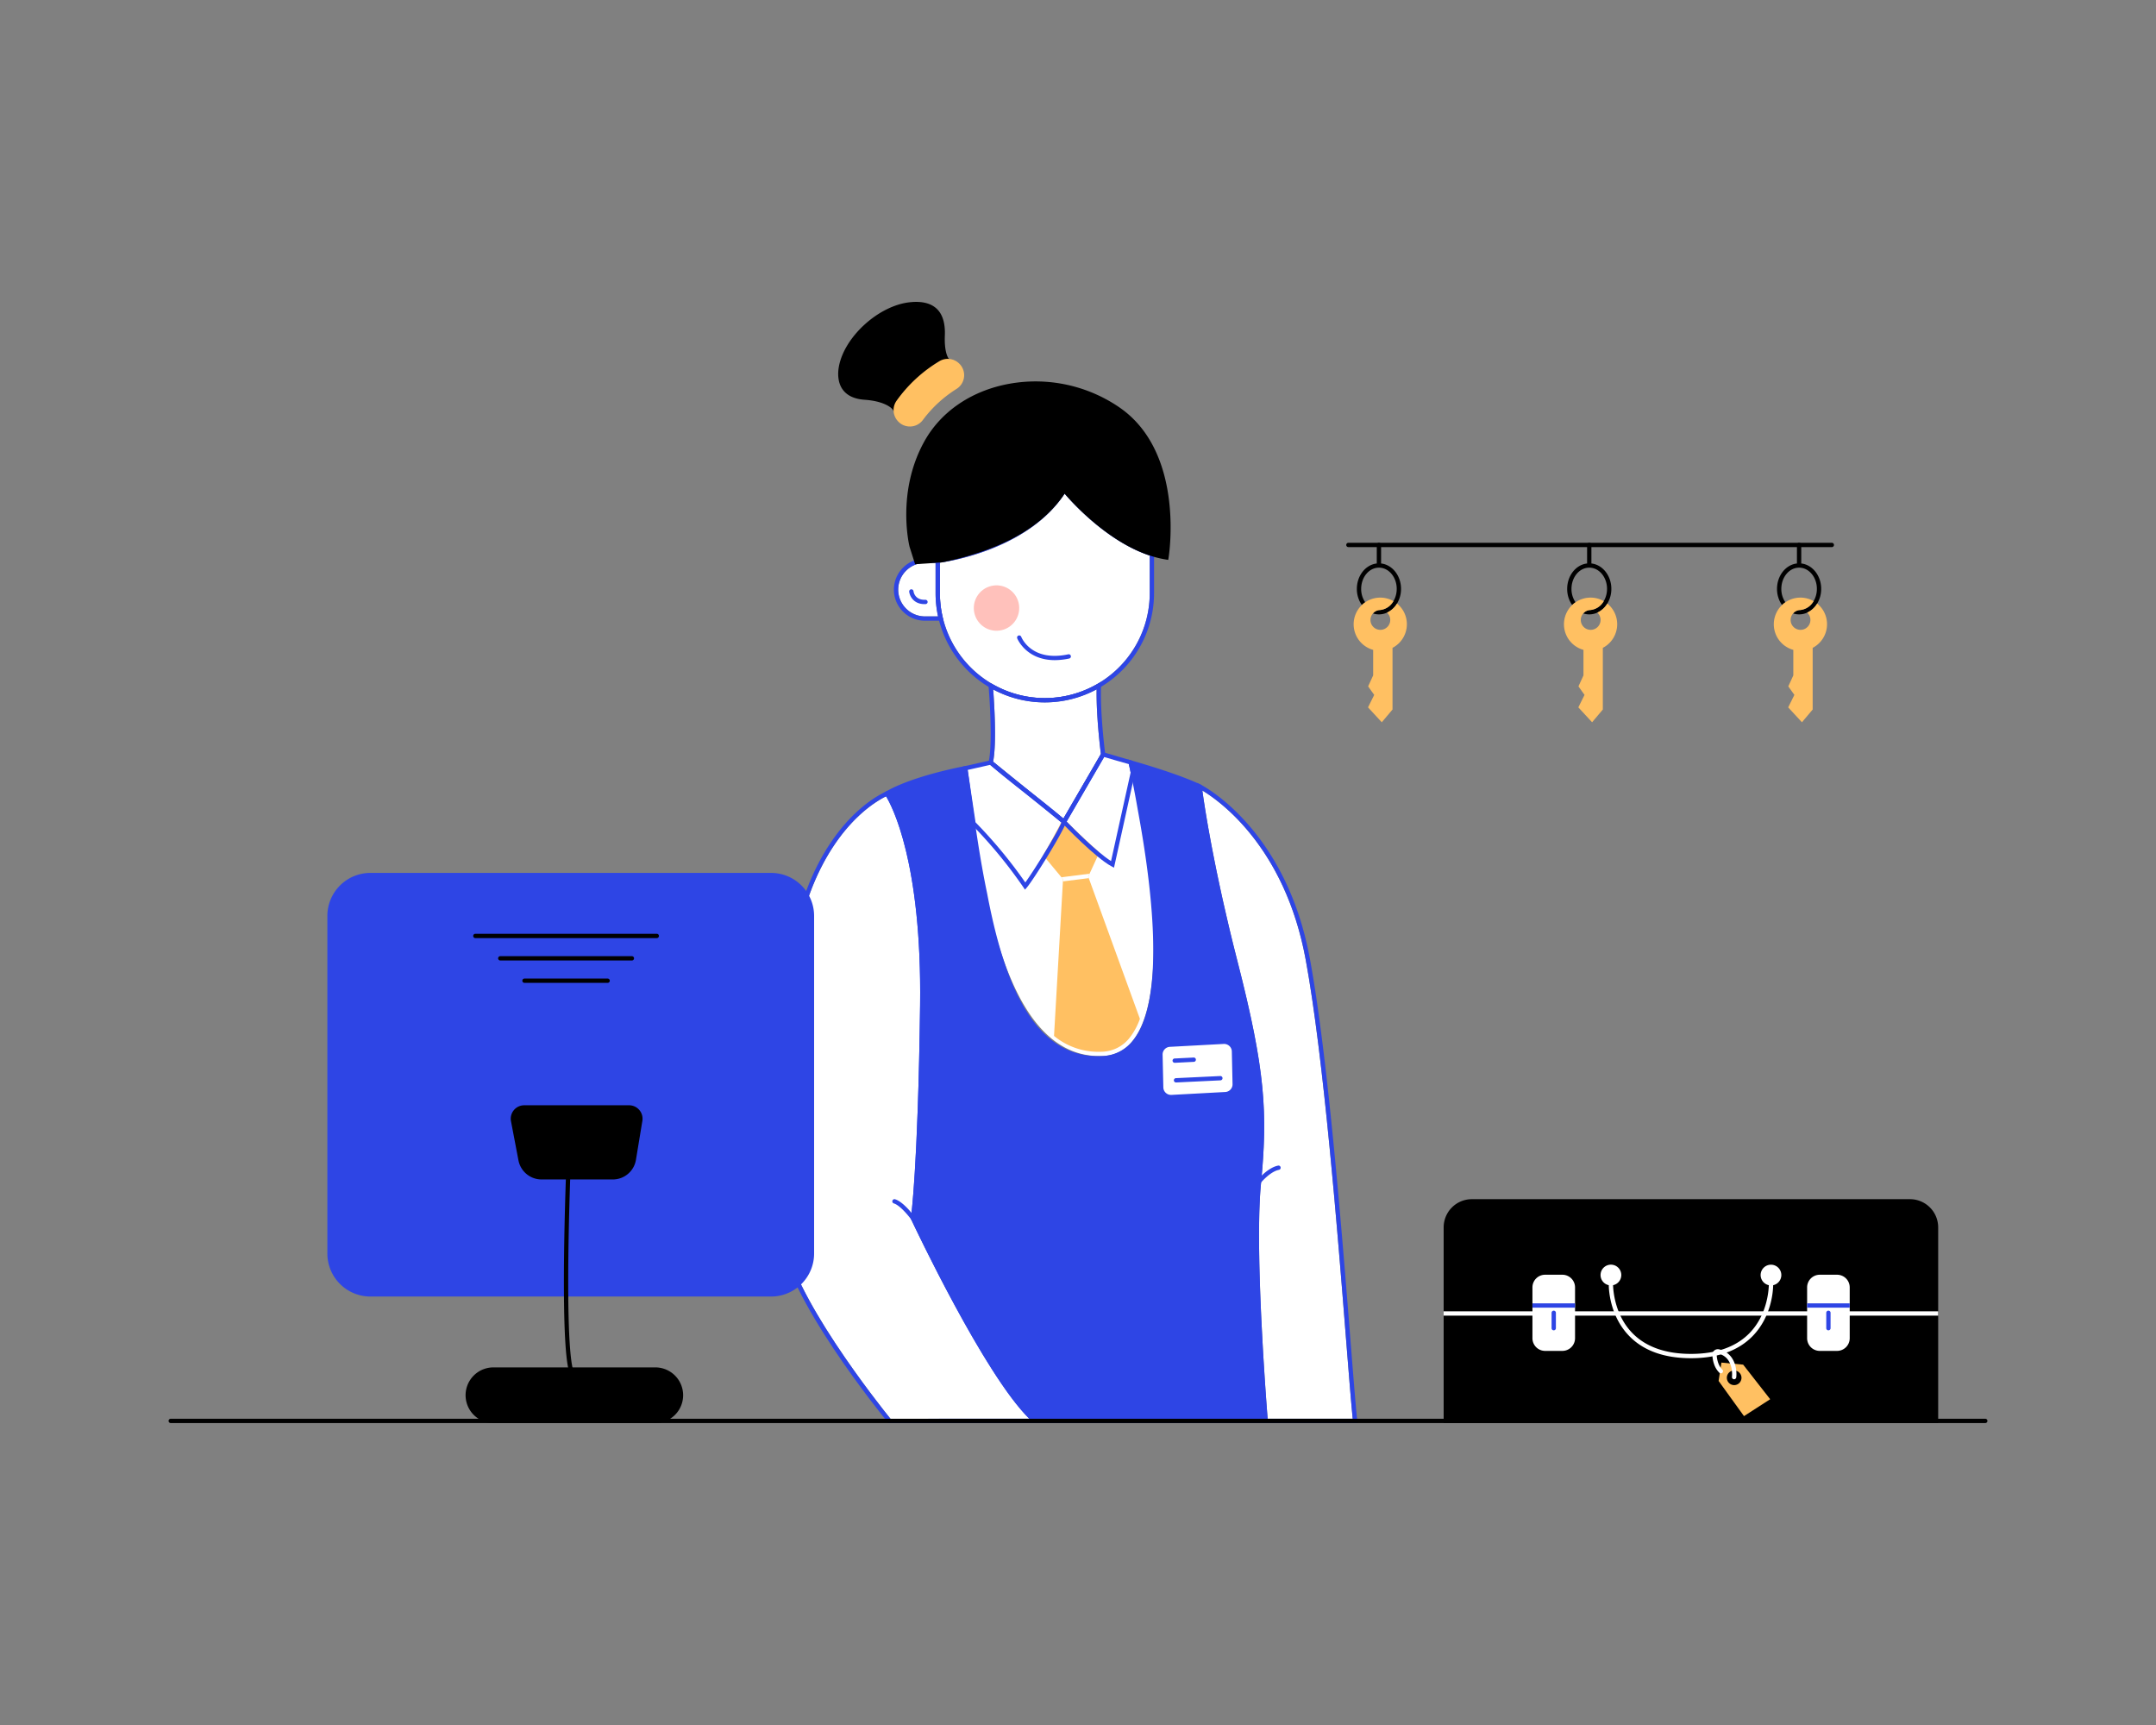 <svg xmlns="http://www.w3.org/2000/svg" data-name="Tow Color" viewBox="0 0 1000 800"><rect x="0" y="0" width="1000" height="800" fill="#808080" stroke="none"/><g data-name="Hotel receptionist"><g data-name="Layer 2"><path d="M898.97 569.212v90.76H669.6v-90.76a13.079 13.079 0 0 1 13.06-13.07h203.25a13.079 13.079 0 0 1 13.06 13.07Z"/><path fill="#fff" d="M669.6 608.152h229.37v2H669.6z"/><path fill="#fff" d="M826.22 591.322a4.8 4.8 0 1 0-5.8 4.7c-.1 3.1-1.01 14.01-8.87 22.14-6.25 6.46-15.42 9.73-27.25 9.73s-21-3.28-27.25-9.73c-7.87-8.13-8.78-19.05-8.87-22.14a4.81 4.81 0 1 0-2 0c.07 3.32.96 14.75 9.43 23.51 6.64 6.88 16.3 10.36 28.7 10.36s22.06-3.49 28.7-10.36c8.47-8.77 9.36-20.2 9.43-23.51a4.809 4.809 0 0 0 3.78-4.7ZM730.54 597.052v23.57a5.887 5.887 0 0 1-5.87 5.88h-8.02a5.881 5.881 0 0 1-5.87-5.88v-23.57a5.872 5.872 0 0 1 5.87-5.87h8.02a5.879 5.879 0 0 1 5.87 5.87ZM857.94 597.052v23.57a5.881 5.881 0 0 1-5.87 5.88h-8.02a5.881 5.881 0 0 1-5.87-5.88v-23.57a5.872 5.872 0 0 1 5.87-5.87h8.02a5.872 5.872 0 0 1 5.87 5.87Z"/><path fill="#2e45e5" d="M720.66 607.842a1.003 1.003 0 0 0-1 1v7.12a1 1 0 0 0 2 0v-7.12a.997.997 0 0 0-1-1ZM848.06 607.842a1.003 1.003 0 0 0-1 1v7.12a1 1 0 0 0 2 0v-7.12a.997.997 0 0 0-1-1ZM730.54 604.472v1.98a.57.57 0 0 1-.13.01h-19.63v-2h19.63a.57.57 0 0 1 .13.01ZM838.18 604.462h19.76v2h-19.76z"/><path fill="#ffc062" d="m808.52 632.882-10.09-.95-1.3 8.51 11.77 16.31 12.15-7.83Zm-4.18 9.49a3.395 3.395 0 1 1 3.4-3.39 3.393 3.393 0 0 1-3.4 3.39Z"/><path fill="#fff" d="M797.35 625.782a2.546 2.546 0 0 0-2.22.53 2.497 2.497 0 0 0-.9 2.03c.12 2.45.78 5.87 3.25 8.29a.997.997 0 0 0 1.39-1.43c-2.11-2.06-2.56-5.24-2.65-6.95a.488.488 0 0 1 .18-.4.584.584 0 0 1 .49-.12c7.37 1.69 6.48 10.44 6.44 10.81a.992.992 0 0 0 .88 1.1c.04 0 .08.01.11.01a1.003 1.003 0 0 0 .99-.89c.45-3.76-.66-11.31-7.96-12.98Z"/></g><g data-name="Layer 3"><path fill="#fff" d="m524.45 353.652-.01-.03-12.79-3.73-18.15 31.26-33.99-27.52-11.81 2.67 3.41 22.57c6.65 46.96 18.97 112.64 60.54 110.87 43.47-1.84 13.35-133.67 12.8-136.09ZM533.27 257.632v17.45a48.666 48.666 0 0 1-73.24 42.01l-.23-.13a48.711 48.711 0 0 1-23.66-37.5c-.13-1.47-.2-2.94-.2-4.38v-14.15c6.05-.85 41.15-6.78 57.86-31.99 3.87 4.52 20 22.24 39.47 28.69Z"/><path fill="#2e45e5" d="M534.57 255.952c-22.01-6.96-39.92-29.09-40.1-29.32l-.88-1.1-.75 1.2c-17.33 27.69-57.6 32.28-58.01 32.33l-.89.09v15.93c0 1.5.07 3.03.2 4.56a50.763 50.763 0 0 0 24.86 39.17l.25.14a50.665 50.665 0 0 0 76.02-43.87v-18.91Zm-1.3 19.13a48.666 48.666 0 0 1-73.24 42.01l-.23-.13a48.711 48.711 0 0 1-23.66-37.5c-.13-1.47-.2-2.94-.2-4.38v-14.15c6.05-.85 41.15-6.78 57.86-31.99 3.87 4.52 20 22.24 39.47 28.69Z"/><circle cx="462.205" cy="281.992" r="10.53" fill="#ffc1bb" transform="rotate(-13.286 462.205 281.992)"/><path fill="#fff" d="M435.09 285.872h-6.07a12.428 12.428 0 0 1-12.41-12.41 12.428 12.428 0 0 1 12.41-12.41h4.92v14.03c0 1.5.07 3.03.2 4.56a52.952 52.952 0 0 0 .95 6.23Z"/><path fill="#2e45e5" d="M437.32 286.632a48.727 48.727 0 0 1-1.18-7.17c-.13-1.47-.2-2.94-.2-4.38v-16.03h-6.92a14.41 14.41 0 0 0 0 28.82h8.6Zm-8.3-25.58h4.92v14.03c0 1.5.07 3.03.2 4.56a52.967 52.967 0 0 0 .95 6.23h-6.07a12.428 12.428 0 0 1-12.41-12.41 12.428 12.428 0 0 1 12.41-12.41ZM496.69 304.222a1.003 1.003 0 0 0-1.19-.77c-16.98 3.62-21.64-7.64-21.83-8.13a.997.997 0 1 0-1.86.72c.04.12 4.09 10.11 17.42 10.11a32.287 32.287 0 0 0 6.69-.75.995.995 0 0 0 .77-1.18Z"/><path d="M518.79 188.652a68.762 68.762 0 0 0-54.18-9.94c-15.91 3.81-28.63 13.02-35.83 25.91-13.19 23.65-6.98 48.63-6.91 48.93l2.57 8.12 12.54-.87.46-.09c27.17-5.65 46.12-16.34 56.36-31.77 3.92 4.57 20.39 22.66 40.17 28.91a48.107 48.107 0 0 0 6.89 1.65l.98.16.17-.98c.08-.48 7.99-49.07-23.22-70.03ZM439.89 166.082c-.02-.02-1.97-2.5-1.65-10.47.23-5.68-1.05-9.88-3.81-12.46-2.74-2.56-6.92-3.57-12.42-2.98-14.61 1.56-30.63 16.21-32.97 30.15-.42 2.48-.7 7.16 2.07 10.67 2.06 2.61 5.39 4.09 9.88 4.4 10.1.7 12.94 4.38 12.96 4.41l.93 1.33.77-1.43c.07-.13 7.34-13.35 23.93-22.09l1.07-.59Z"/><path fill="#fff" d="m510.62 349.682-17.4 29.96-32.6-26.4c1.73-8.56.49-27.45.04-33.5a50.7 50.7 0 0 0 47.98-.05c-.21 12.21 1.66 27.53 1.98 29.99Z"/><path fill="#2e45e5" d="M512.64 349.762c-.02-.19-2.43-18.48-1.95-31.77l.07-1.82-1.58.92a48.67 48.67 0 0 1-49.15 0l-.25-.14h-1.36l.09 1.09c.03.25 2.2 26.04.03 35.36l-.15.61 35.39 28.65 18.74-32.27.17-.29Zm-52.02 3.48c1.73-8.56.49-27.45.04-33.5a50.7 50.7 0 0 0 47.98-.05c-.21 12.21 1.66 27.53 1.98 29.99l-17.4 29.96Z"/><path fill="#ffc062" d="m445.22 168.932-.1-.1a7.548 7.548 0 0 0-9.38-1.34 66 66 0 0 0-19.91 18.38 7.524 7.524 0 0 0 .61 9.42l.09.1a7.45 7.45 0 0 0 5.5 2.41c.13 0 .27 0 .4-.01a7.478 7.478 0 0 0 5.61-3.01 57.385 57.385 0 0 1 7.91-8.64 58.37 58.37 0 0 1 7.75-5.8 7.501 7.501 0 0 0 1.52-11.41ZM492.32 406.852l-8.52-10.25.38-.62c2.53-4.07 8.38-15.18 8.43-15.29l.65-1.23.96 1c5.71 5.95 15.04 14.29 15.14 14.37l.55.49-4.54 9.87-.63 1.37.25.69 23.72 65.24a30.809 30.809 0 0 1-4.57 8.54 16.856 16.856 0 0 1-12.99 6.73c-.53.02-1.05.03-1.57.03a32.225 32.225 0 0 1-20.7-7.37l4.12-71.65.06-1.03Z"/><path fill="#2e45e5" d="M494.16 380.402c-5.43-4.72-11.33-9.33-17.04-13.8-5.69-4.44-11.57-9.04-16.95-13.72l-.39-.34-13.21 2.99 4.02 26.78.24.23a214.827 214.827 0 0 1 23.85 28.97l.73 1.08.86-.99c3.08-3.58 16.63-25.38 18.18-30.14l.21-.63Zm-18.6 28.85a218.114 218.114 0 0 0-23.09-27.89l-3.64-24.29 10.41-2.35c5.31 4.6 11.07 9.1 16.65 13.46 5.5 4.3 11.19 8.75 16.43 13.27-2.12 5.16-12.93 22.62-16.76 27.8Z"/><path fill="#2e45e5" d="m525.29 352.832-1.05-.31c-2.31-.67-12.31-3.59-12.31-3.59l-.75-.22-18.92 32.59.52.54c.62.66 15.34 16 22.76 19.93l1.16.62 9.76-44.12Zm-30.55 28.17 17.38-29.93 5.64 1.65c3.15.91 4.85 1.41 5.82 1.65l.83 3.89-9.08 41.08c-6.64-4.14-18.02-15.7-20.59-18.34Z"/><path fill="#2e45e5" d="M588.12 659.972H416.05l-.24-.65c-5.83-15.9-5.5-280.08-5.48-291.32v-.58l.5-.29c12.83-7.4 35.72-11.64 36.69-11.82l1.02-.18.15 1.02c.54 3.7 1.09 7.75 1.68 12.06 1.86 13.63 4.1 30 7.5 46.22 2.91 15.29 6.63 29.97 11.95 42.33 5.24 12.17 11.5 20.91 18.9 26.33a34.171 34.171 0 0 0 20.74 6.7c.59 0 1.18-.01 1.78-.04a18.782 18.782 0 0 0 14.47-7.48 30.382 30.382 0 0 0 4.02-6.98v-.01c7.52-17.76 6.85-51.85-2.02-99.81l-.06-.35c-2.19-12.54-4.12-20.99-4.19-21.27l-.38-1.66 1.63.47c23.28 6.66 31.82 11.03 32.17 11.22l.47.24.06.53c.04.3 3.8 31.36 16.5 80.95 13.02 50.82 14.15 70.46 10.94 103.66-3.14 32.42 3.12 108.86 3.18 109.63Z"/><path fill="#fff" d="M571.35 487.632a3.511 3.511 0 0 0-1.15-2.54 3.596 3.596 0 0 0-2.62-.95l-24.96 1.35a3.559 3.559 0 0 0-3.38 3.65l.34 15.15a3.563 3.563 0 0 0 3.56 3.49h.2l24.96-1.35a3.559 3.559 0 0 0 3.38-3.65ZM477.44 657.972l-64.4.02c-4.05-4.99-47.55-59.27-49.33-86.4-1.92-29.35 3.09-117.47 5.09-130.33 6.28-40.54 25.75-63.65 42.17-71.97 2.72 4.45 16.65 30.65 15.79 96.94-.98 75.97-4.23 98.41-4.26 98.63l-.04.3.12.27c1.42 3.01 33.92 71.98 54.86 92.54Z"/><path fill="#2e45e5" d="M480.65 658.222c-19.88-17.21-53.78-88.41-56.13-93.37.39-2.92 3.32-27.16 4.24-98.59.96-73.87-15.9-97.86-16.62-98.85l-.49-.67-.75.36c-17.04 8.19-37.57 31.89-44.08 73.86-2 12.9-7.03 101.32-5.1 130.76 1.9 28.95 48.1 85.51 50.07 87.9l.3.37 70.58-.02ZM368.8 441.262c6.28-40.54 25.75-63.65 42.17-71.97 2.72 4.45 16.65 30.65 15.79 96.94-.98 75.97-4.23 98.41-4.26 98.63l-.04.3.12.27c1.42 3.01 33.92 71.98 54.86 92.54l-64.4.02c-4.05-4.99-47.55-59.27-49.33-86.4-1.92-29.35 3.09-117.47 5.09-130.33Z"/><path fill="#2e45e5" d="M424.3 564.422c-.21-.29-5.11-7.03-9.15-8.24a1.003 1.003 0 0 0-.58 1.92c2.82.85 6.8 5.7 8.1 7.5a1.01 1.01 0 0 0 .81.42.96.96 0 0 0 .58-.19 1.013 1.013 0 0 0 .24-1.41Z"/><path fill="#fff" d="M627.42 657.972h-39.46c-.7-8.8-6.06-78.22-3.12-108.71 3.22-33.19 2.09-52.82-10.93-103.66-10.89-42.53-15.21-71.43-16.24-78.99 7.55 4.51 38.19 25.77 47.9 78.25 8.4 45.45 14.88 127.23 18.75 176.09 1.3 16.3 2.33 29.35 3.1 37.02ZM505.37 405.192l-13.05 1.66.74.89-.06 1.03 11.99-1.52-.25-.69.63-1.37z"/><path fill="#2e45e5" d="M629.52 658.872c-.78-7.47-1.85-20.98-3.2-38.08-3.88-48.9-10.37-130.74-18.79-176.29-11.24-60.78-50.28-80.45-50.67-80.64l-1.65-.8.22 1.82c.03.31 3.81 31.49 16.54 81.22 12.95 50.54 14.08 70.04 10.88 102.96-3.15 32.61 3.13 109.22 3.19 109.99l.08.92h43.52Zm-41.56-.9c-.7-8.8-6.06-78.22-3.12-108.71 3.22-33.19 2.09-52.82-10.93-103.66-10.89-42.53-15.21-71.43-16.24-78.99 7.55 4.51 38.19 25.77 47.9 78.25 8.4 45.45 14.88 127.23 18.75 176.09 1.3 16.3 2.33 29.35 3.1 37.02ZM429.21 278.162c-4.84.19-5.46-3.55-5.51-3.98a1.002 1.002 0 0 0-1.99.24c.24 2.03 2.03 5.75 7.12 5.75.15 0 .31 0 .47-.01a1.004 1.004 0 0 0 .96-1.04 1.02 1.02 0 0 0-1.05-.96Z"/><path fill="#2e45e5" d="M592.82 540.572c-4.78.91-9.43 6.5-9.63 6.74a1.009 1.009 0 0 0 .13 1.41 1.025 1.025 0 0 0 .64.23.99.99 0 0 0 .77-.36c.04-.05 4.39-5.27 8.46-6.05a.994.994 0 0 0 .79-1.17.98.98 0 0 0-1.16-.8ZM553.63 490.452l-8.8.44a1 1 0 0 0 .05 2h.05l8.8-.44a1.004 1.004 0 0 0 .95-1.05.986.986 0 0 0-1.05-.95ZM565.98 499.032l-20.54.98a1 1 0 0 0 .05 2h.05l20.54-.98a1.001 1.001 0 1 0-.1-2Z"/></g><g data-name="Layer 4"><path d="M849.64 251.732H625.42a1 1 0 0 0 0 2h224.22a1 1 0 0 0 0-2Z"/><path d="M649.83 273.102a13.027 13.027 0 0 1-1.87 6.81 10.648 10.648 0 0 1-4.64 4.2 8.885 8.885 0 0 1-6.52.37 4.533 4.533 0 0 1 2.97-1.55c.08 0 .15-.01.23-.01a8.05 8.05 0 0 0 6.31-4.14 11.14 11.14 0 0 0 1.52-5.68c0-5.43-3.7-9.84-8.25-9.84-4.54 0-8.24 4.41-8.24 9.84a10.94 10.94 0 0 0 1.87 6.22 13.605 13.605 0 0 0-1.55 1.27 12.928 12.928 0 0 1-2.32-7.49c0-6.14 4.06-11.2 9.24-11.78v-8.59a1 1 0 0 1 2 0v8.59c5.18.58 9.25 5.64 9.25 11.78Z"/><path fill="#ffc062" d="M652.54 289.502a12.359 12.359 0 0 1-6.66 10.95v28.6l-4.98 5.91-6.38-6.91 2.87-5.78-2.82-3.95 2.33-5.1v-11.83a12.331 12.331 0 0 1-5.24-20.8 13.602 13.602 0 0 1 1.55-1.27 12.365 12.365 0 0 1 6.99-2.17 12.18 12.18 0 0 1 6.11 1.63 8.05 8.05 0 0 1-6.31 4.14c-.08 0-.15.01-.23.01a4.634 4.634 0 0 0-4.12 4.58 4.59 4.59 0 1 0 7.67-3.4 10.648 10.648 0 0 0 4.64-4.2 12.291 12.291 0 0 1 4.58 9.59Z"/><path d="M747.38 273.102a13.027 13.027 0 0 1-1.87 6.81 10.648 10.648 0 0 1-4.64 4.2 8.885 8.885 0 0 1-6.52.37 4.533 4.533 0 0 1 2.97-1.55c.08 0 .15-.01.23-.01a8.05 8.05 0 0 0 6.31-4.14 11.139 11.139 0 0 0 1.52-5.68c0-5.43-3.7-9.84-8.25-9.84-4.54 0-8.24 4.41-8.24 9.84a10.94 10.94 0 0 0 1.87 6.22 13.605 13.605 0 0 0-1.55 1.27 12.928 12.928 0 0 1-2.32-7.49c0-6.14 4.06-11.2 9.24-11.78v-8.59a1 1 0 0 1 2 0v8.59c5.18.58 9.25 5.64 9.25 11.78Z"/><path fill="#ffc062" d="M750.09 289.502a12.359 12.359 0 0 1-6.66 10.95v28.6l-4.98 5.91-6.38-6.91 2.87-5.78-2.82-3.95 2.33-5.1v-11.83a12.331 12.331 0 0 1-5.24-20.8 13.602 13.602 0 0 1 1.55-1.27 12.365 12.365 0 0 1 6.99-2.17 12.18 12.18 0 0 1 6.11 1.63 8.05 8.05 0 0 1-6.31 4.14c-.08 0-.15.01-.23.01a4.634 4.634 0 0 0-4.12 4.58 4.59 4.59 0 1 0 7.67-3.4 10.648 10.648 0 0 0 4.64-4.2 12.291 12.291 0 0 1 4.58 9.59Z"/><path d="M844.71 273.102a13.027 13.027 0 0 1-1.87 6.81 10.648 10.648 0 0 1-4.64 4.2 8.885 8.885 0 0 1-6.52.37 4.533 4.533 0 0 1 2.97-1.55c.08 0 .15-.01.23-.01a8.05 8.05 0 0 0 6.31-4.14 11.14 11.14 0 0 0 1.52-5.68c0-5.43-3.7-9.84-8.25-9.84-4.54 0-8.24 4.41-8.24 9.84a10.94 10.94 0 0 0 1.87 6.22 13.605 13.605 0 0 0-1.55 1.27 12.928 12.928 0 0 1-2.32-7.49c0-6.14 4.06-11.2 9.24-11.78v-8.59a1 1 0 1 1 2 0v8.59c5.18.58 9.25 5.64 9.25 11.78Z"/><path fill="#ffc062" d="M847.42 289.502a12.359 12.359 0 0 1-6.66 10.95v28.6l-4.98 5.91-6.38-6.91 2.87-5.78-2.82-3.95 2.33-5.1v-11.83a12.331 12.331 0 0 1-5.24-20.8 13.602 13.602 0 0 1 1.55-1.27 12.365 12.365 0 0 1 6.99-2.17 12.18 12.18 0 0 1 6.11 1.63 8.05 8.05 0 0 1-6.31 4.14c-.08 0-.15.01-.23.01a4.634 4.634 0 0 0-4.12 4.58 4.59 4.59 0 1 0 7.67-3.4 10.648 10.648 0 0 0 4.64-4.2 12.291 12.291 0 0 1 4.58 9.59Z"/></g><g data-name="Layer 5"><path fill="#2e45e5" d="M357.67 404.832h-185.9a19.952 19.952 0 0 0-19.93 19.93v156.6a19.952 19.952 0 0 0 19.93 19.93h185.9a19.952 19.952 0 0 0 19.93-19.93v-156.6a19.952 19.952 0 0 0-19.93-19.93Z"/><path d="M296.54 514.792a6.222 6.222 0 0 0-4.75-2.2h-48.66a6.235 6.235 0 0 0-6.12 7.41l3.46 18.13a10.915 10.915 0 0 0 10.71 8.86h33.03a10.868 10.868 0 0 0 10.76-9.13l2.97-18.02a6.213 6.213 0 0 0-1.4-5.05ZM304.63 433.062h-84.15a1 1 0 0 0 0 2h84.15a1 1 0 0 0 0-2ZM293.08 443.442h-61.04a1 1 0 0 0 0 2h61.04a1 1 0 1 0 0-2ZM281.83 453.822h-38.56a1 1 0 0 0 0 2h38.56a1 1 0 0 0 0-2Z"/><path d="M264.63 542.202a1.004 1.004 0 0 0-.96-1.04.985.985 0 0 0-1.04.96c-.01.32-1.28 32.23-1.05 59.04a.994.994 0 0 0 1 .99h.01a.997.997 0 0 0 .99-1.01c-.22-26.75 1.04-58.62 1.05-58.94Z"/><path d="M265.69 634.922c-1.26-5.19-1.97-16.56-2.11-33.77a.994.994 0 0 0-1-.99h-.01a.997.997 0 0 0-.99 1.01c.14 17.37.87 28.89 2.17 34.23a.996.996 0 0 0 1.21.73 1.012 1.012 0 0 0 .73-1.21Z"/><path d="M303.94 634.152h-75.08a12.91 12.91 0 1 0 0 25.82h75.08a12.91 12.91 0 1 0 0-25.82Z"/></g><path d="M920.81 657.972H79.19a1 1 0 0 0 0 2h841.62a1 1 0 0 0 0-2Z" data-name="Layer 1"/></g></svg>